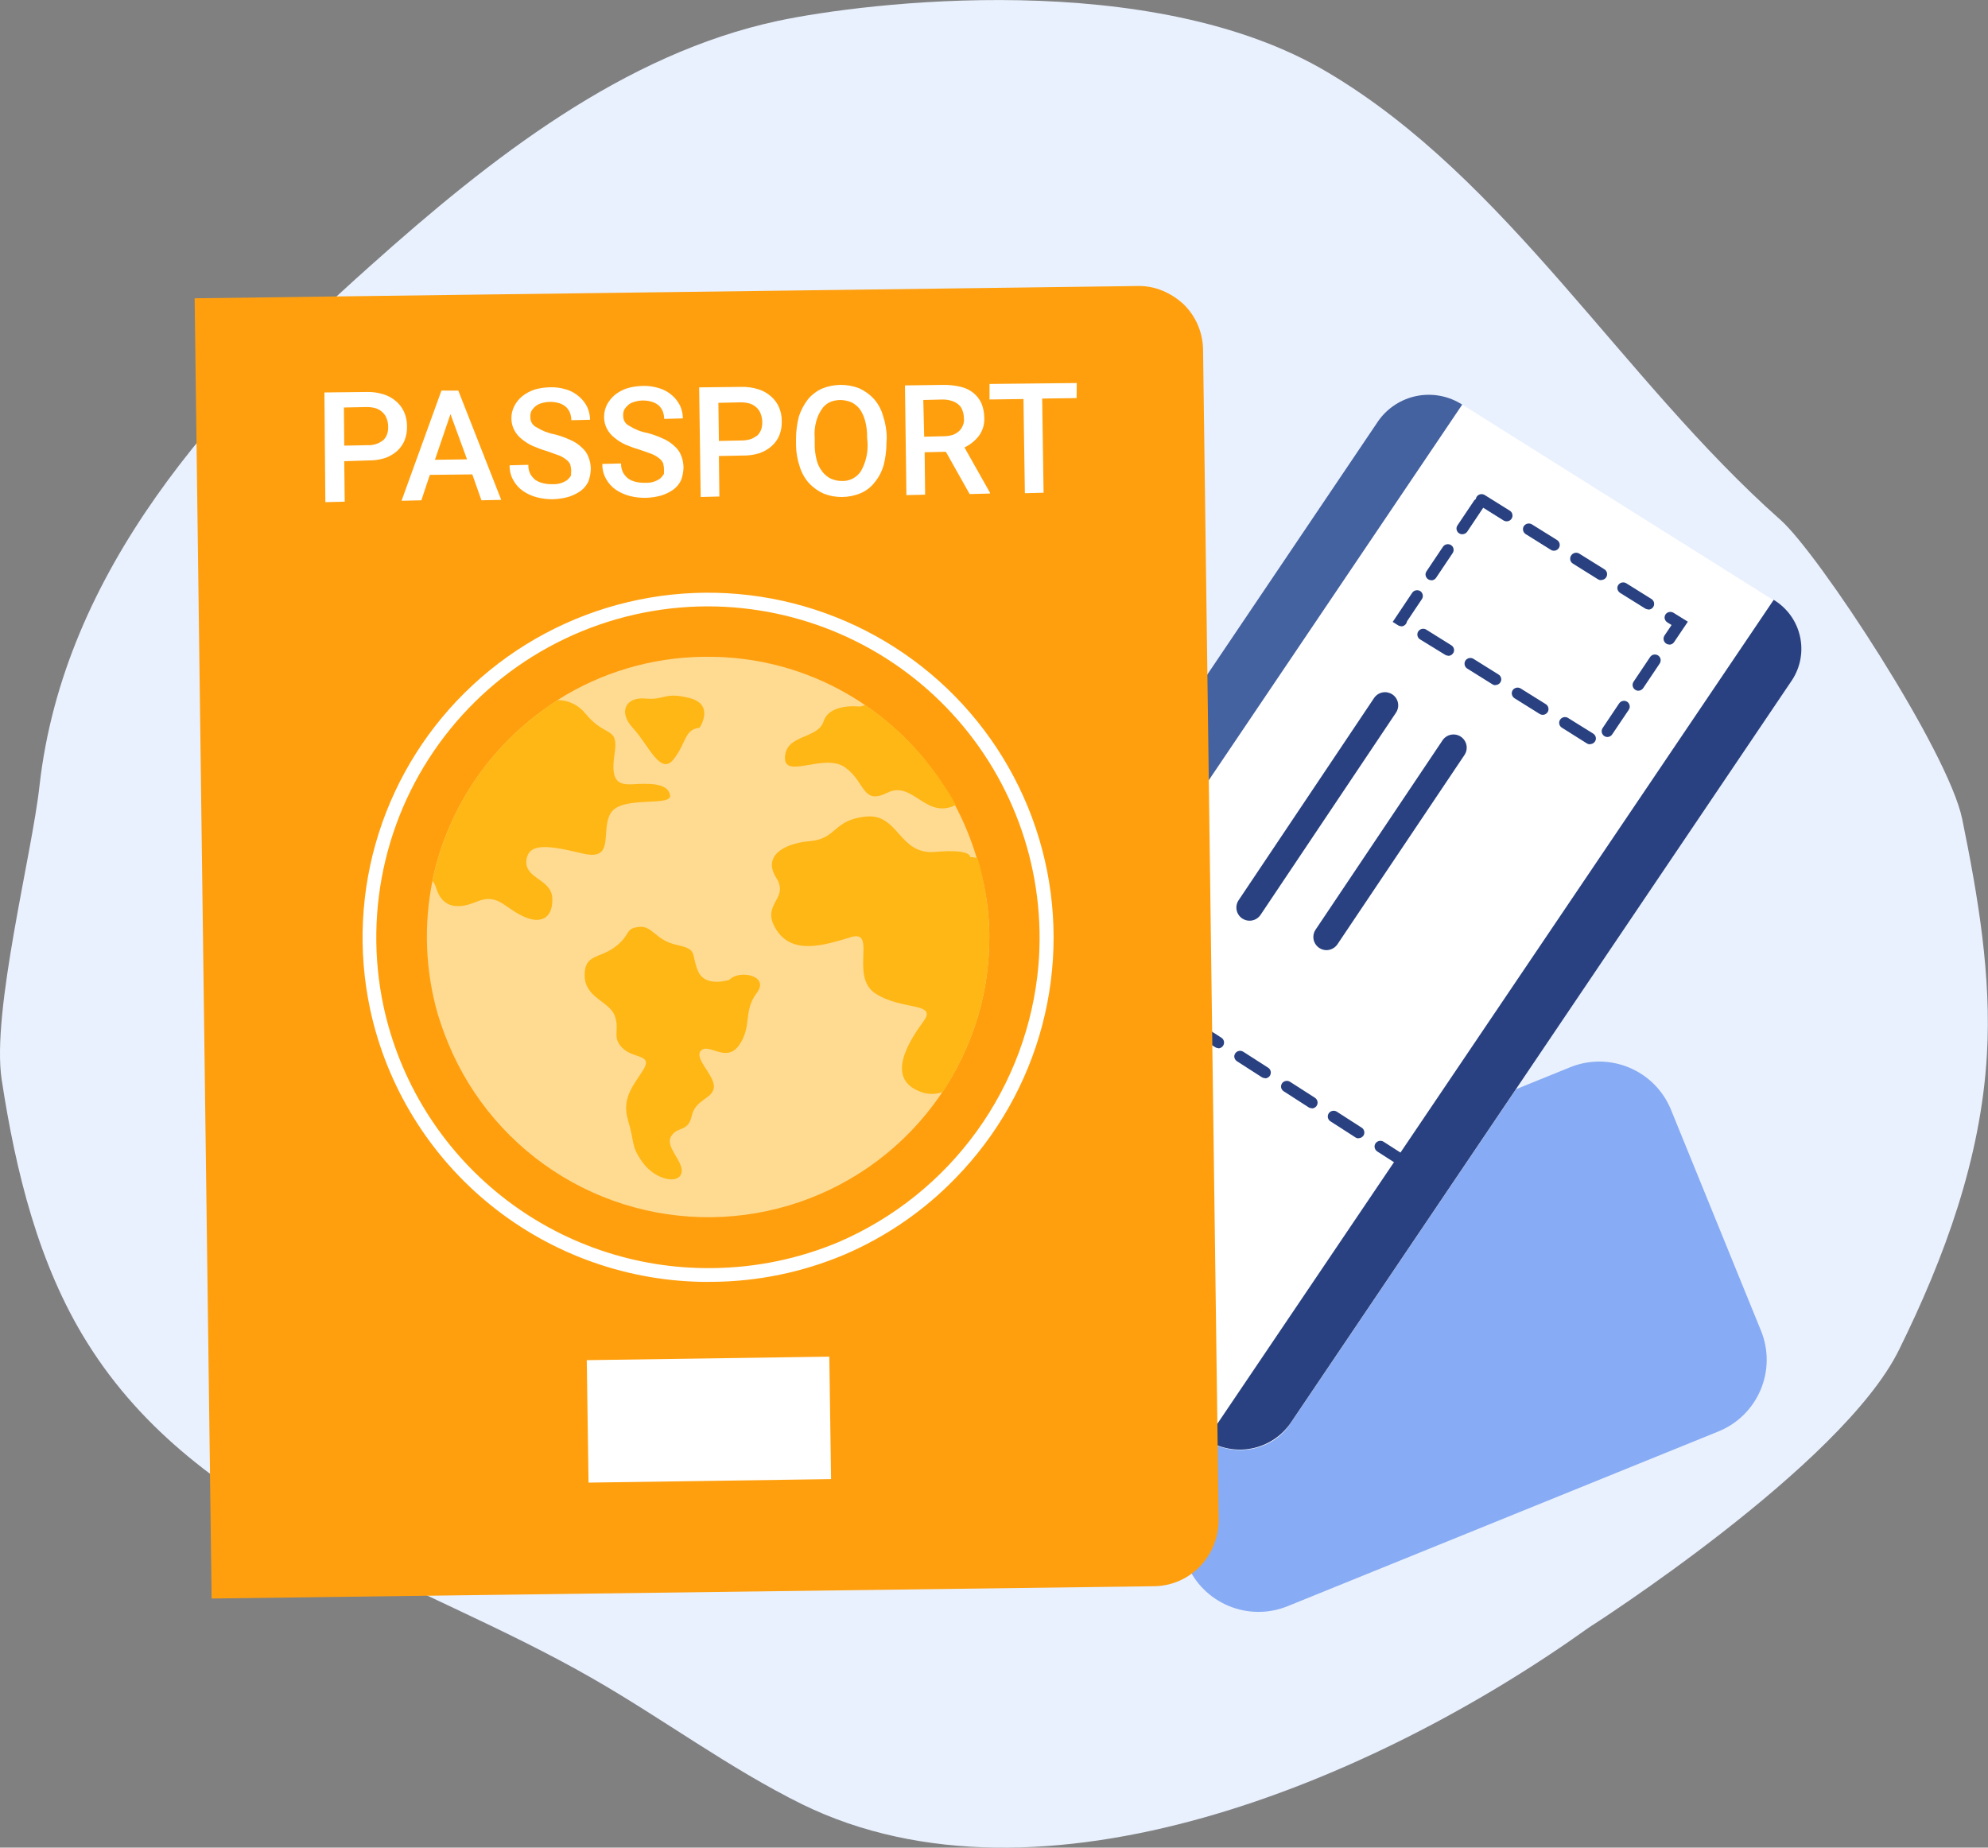 <svg width="85" height="79" viewBox="0 0 85 79" fill="none" xmlns="http://www.w3.org/2000/svg">
<rect x="0" y="0" width="85" height="79" fill="#808080" stroke="none"/>
<path d="M67.942 69.585C58.705 76.196 44.481 82.128 34.306 77.151C31.193 75.617 28.34 73.488 25.329 71.764C17.767 67.422 8.534 65.133 3.721 57.396C1.648 54.078 0.67 50.087 0.07 46.15C-0.367 43.243 1.368 36.532 1.688 33.605C2.724 24.368 9.268 17.218 15.812 11.385C20.994 6.746 26.664 2.306 33.268 0.891C37.019 0.095 49.249 -1.396 56.783 3.102C64.465 7.662 69.333 16.202 76.135 22.236C77.751 23.669 83.297 32.112 83.897 35.019C84.575 38.344 85.152 41.73 84.954 45.094C84.695 49.554 83.139 53.775 81.204 57.698C78.776 62.676 67.942 69.585 67.942 69.585Z" fill="#E9F1FE"/>
<path d="M75.294 56.899L71.446 47.451C70.757 45.76 68.826 44.947 67.132 45.634L48.713 53.106C47.019 53.793 46.204 55.721 46.893 57.411L50.741 66.859C51.429 68.55 53.361 69.364 55.055 68.676L73.473 61.205C75.167 60.517 75.982 58.59 75.294 56.899Z" fill="#87ABF4"/>
<path d="M51.585 61.586L38.275 53.221C37.992 53.05 37.747 52.825 37.553 52.558C37.36 52.29 37.223 51.987 37.15 51.665C37.077 51.344 37.07 51.011 37.13 50.687C37.189 50.362 37.313 50.054 37.495 49.779L58.939 17.989C59.332 17.436 59.923 17.056 60.591 16.927C61.258 16.799 61.949 16.933 62.52 17.3L75.831 25.665C76.114 25.836 76.359 26.062 76.552 26.329C76.746 26.597 76.882 26.901 76.955 27.222C77.028 27.544 77.034 27.877 76.975 28.201C76.916 28.525 76.791 28.834 76.609 29.11L55.156 60.893C54.408 62.021 52.797 62.344 51.585 61.586Z" fill="white"/>
<path d="M38.283 53.221C38 53.05 37.755 52.825 37.561 52.558C37.368 52.29 37.231 51.987 37.158 51.665C37.085 51.344 37.078 51.011 37.138 50.687C37.197 50.362 37.321 50.054 37.503 49.779L58.938 17.989C59.331 17.436 59.923 17.056 60.59 16.927C61.258 16.799 61.949 16.933 62.519 17.3" fill="#4461A0"/>
<path d="M75.837 25.648C76.119 25.818 76.364 26.044 76.558 26.311C76.751 26.579 76.888 26.883 76.96 27.204C77.033 27.526 77.04 27.859 76.98 28.183C76.921 28.508 76.796 28.817 76.614 29.092L55.161 60.875C54.768 61.427 54.177 61.806 53.511 61.934C52.846 62.062 52.156 61.929 51.586 61.564" fill="#294180"/>
<path d="M67.98 31.824C67.934 31.825 67.888 31.811 67.848 31.786L66.781 31.114C66.753 31.097 66.728 31.075 66.71 31.048C66.691 31.022 66.677 30.992 66.671 30.96C66.663 30.929 66.662 30.896 66.668 30.864C66.674 30.832 66.685 30.802 66.703 30.774C66.738 30.72 66.793 30.681 66.857 30.667C66.92 30.652 66.987 30.663 67.043 30.697L68.12 31.367C68.154 31.389 68.182 31.418 68.203 31.453C68.223 31.488 68.234 31.527 68.236 31.567C68.237 31.599 68.23 31.632 68.218 31.662C68.206 31.692 68.187 31.72 68.164 31.743C68.141 31.766 68.114 31.785 68.084 31.797C68.053 31.81 68.021 31.816 67.988 31.816L67.98 31.824ZM68.728 31.513C68.671 31.512 68.616 31.492 68.572 31.456C68.528 31.419 68.498 31.369 68.486 31.313C68.48 31.281 68.48 31.249 68.486 31.217C68.493 31.185 68.506 31.155 68.524 31.128L69.23 30.074C69.267 30.02 69.324 29.983 69.388 29.971C69.452 29.958 69.519 29.971 69.574 30.006C69.607 30.028 69.633 30.058 69.652 30.093C69.671 30.128 69.681 30.166 69.682 30.206C69.683 30.255 69.669 30.304 69.642 30.346L68.934 31.397C68.912 31.433 68.882 31.462 68.845 31.482C68.809 31.502 68.768 31.513 68.726 31.513H68.728ZM65.961 30.565C65.915 30.564 65.87 30.551 65.831 30.527L64.755 29.855C64.7 29.82 64.66 29.764 64.645 29.7C64.63 29.637 64.641 29.569 64.675 29.513C64.712 29.459 64.767 29.421 64.831 29.407C64.894 29.392 64.961 29.403 65.017 29.436L66.093 30.108C66.148 30.143 66.187 30.198 66.202 30.261C66.217 30.325 66.207 30.392 66.173 30.447C66.15 30.483 66.119 30.513 66.081 30.534C66.044 30.555 66.002 30.565 65.959 30.565H65.961ZM70.05 29.533C70.001 29.534 69.954 29.519 69.914 29.491C69.859 29.455 69.821 29.398 69.808 29.334C69.796 29.27 69.809 29.203 69.846 29.148L70.552 28.095C70.581 28.051 70.624 28.017 70.674 27.999C70.724 27.982 70.779 27.98 70.829 27.996C70.88 28.011 70.925 28.042 70.957 28.085C70.988 28.128 71.005 28.179 71.005 28.232C71.004 28.281 70.99 28.329 70.963 28.37L70.256 29.424C70.233 29.457 70.202 29.485 70.166 29.504C70.13 29.523 70.09 29.533 70.05 29.533ZM63.941 29.298C63.895 29.298 63.85 29.285 63.812 29.26L62.734 28.587C62.679 28.552 62.639 28.497 62.625 28.433C62.61 28.369 62.621 28.302 62.656 28.246C62.692 28.192 62.748 28.154 62.811 28.139C62.875 28.125 62.942 28.135 62.998 28.169L64.073 28.841C64.108 28.862 64.136 28.891 64.157 28.926C64.177 28.961 64.188 29 64.189 29.041C64.19 29.073 64.183 29.105 64.171 29.136C64.159 29.166 64.141 29.194 64.118 29.217C64.094 29.24 64.067 29.258 64.037 29.271C64.007 29.284 63.974 29.29 63.941 29.29V29.298ZM61.924 28.037C61.877 28.037 61.832 28.024 61.792 27.999L60.717 27.338C60.689 27.321 60.665 27.299 60.646 27.273C60.627 27.246 60.614 27.216 60.607 27.185C60.6 27.153 60.599 27.121 60.604 27.089C60.61 27.057 60.621 27.026 60.639 26.999C60.674 26.945 60.729 26.906 60.792 26.891C60.856 26.876 60.922 26.886 60.978 26.919L62.056 27.592C62.09 27.613 62.118 27.643 62.138 27.677C62.158 27.712 62.17 27.751 62.172 27.791C62.173 27.839 62.16 27.885 62.134 27.925C62.112 27.961 62.081 27.99 62.044 28.011C62.008 28.032 61.966 28.043 61.924 28.043V28.037ZM71.375 27.558C71.326 27.558 71.278 27.544 71.237 27.516C71.183 27.479 71.145 27.423 71.132 27.358C71.119 27.294 71.133 27.227 71.169 27.173L71.471 26.724L71.287 26.61C71.253 26.589 71.225 26.559 71.205 26.525C71.184 26.49 71.173 26.451 71.171 26.41C71.17 26.363 71.183 26.317 71.207 26.277C71.243 26.222 71.299 26.184 71.363 26.169C71.426 26.155 71.493 26.166 71.549 26.199L72.167 26.582L71.579 27.454C71.557 27.487 71.528 27.514 71.493 27.534C71.458 27.553 71.419 27.563 71.379 27.564L71.375 27.558ZM59.907 26.776C59.863 26.775 59.82 26.762 59.783 26.74L59.547 26.592L60.383 25.343C60.42 25.29 60.477 25.254 60.541 25.241C60.605 25.228 60.671 25.241 60.727 25.275C60.781 25.312 60.818 25.369 60.831 25.433C60.837 25.465 60.838 25.497 60.831 25.529C60.825 25.561 60.813 25.591 60.794 25.618L60.159 26.566C60.153 26.599 60.142 26.63 60.125 26.658C60.103 26.696 60.071 26.728 60.033 26.75C59.995 26.772 59.951 26.783 59.907 26.782V26.776ZM70.475 26.057C70.43 26.058 70.385 26.045 70.346 26.021L69.268 25.349C69.234 25.327 69.206 25.298 69.186 25.263C69.165 25.229 69.154 25.189 69.152 25.149C69.151 25.102 69.164 25.055 69.19 25.016C69.226 24.961 69.282 24.923 69.345 24.908C69.409 24.894 69.476 24.904 69.532 24.938L70.608 25.61C70.654 25.638 70.689 25.681 70.709 25.731C70.728 25.781 70.731 25.836 70.716 25.888C70.701 25.94 70.669 25.985 70.626 26.017C70.582 26.049 70.529 26.066 70.475 26.065V26.057ZM61.198 24.808C61.149 24.809 61.101 24.794 61.06 24.766C61.027 24.744 61 24.715 60.981 24.68C60.962 24.645 60.951 24.606 60.95 24.567C60.95 24.518 60.965 24.47 60.992 24.429L61.698 23.375C61.736 23.322 61.792 23.285 61.857 23.273C61.921 23.26 61.987 23.273 62.042 23.308C62.069 23.325 62.092 23.349 62.11 23.375C62.128 23.402 62.141 23.432 62.147 23.464C62.154 23.496 62.153 23.528 62.147 23.56C62.141 23.592 62.128 23.622 62.11 23.649L61.404 24.702C61.382 24.737 61.352 24.765 61.316 24.784C61.28 24.804 61.239 24.814 61.198 24.814V24.808ZM68.458 24.808C68.412 24.808 68.366 24.794 68.326 24.77L67.251 24.098C67.216 24.077 67.187 24.047 67.167 24.013C67.147 23.978 67.136 23.939 67.135 23.898C67.133 23.844 67.149 23.791 67.18 23.747C67.216 23.692 67.272 23.654 67.335 23.64C67.398 23.625 67.465 23.635 67.52 23.669L68.598 24.341C68.644 24.37 68.679 24.412 68.698 24.462C68.717 24.513 68.719 24.568 68.704 24.619C68.69 24.671 68.658 24.716 68.615 24.748C68.572 24.781 68.52 24.798 68.466 24.798L68.458 24.808ZM66.441 23.547C66.394 23.548 66.348 23.535 66.309 23.509L65.233 22.837C65.178 22.802 65.139 22.747 65.124 22.683C65.109 22.62 65.12 22.553 65.153 22.497C65.189 22.443 65.245 22.405 65.308 22.39C65.372 22.375 65.439 22.385 65.495 22.418L66.573 23.09C66.618 23.119 66.653 23.161 66.672 23.211C66.692 23.262 66.694 23.317 66.679 23.368C66.664 23.42 66.633 23.465 66.59 23.497C66.547 23.53 66.495 23.547 66.441 23.547ZM62.522 22.845C62.473 22.844 62.425 22.829 62.384 22.803C62.351 22.78 62.324 22.751 62.305 22.716C62.286 22.681 62.275 22.643 62.274 22.603C62.274 22.554 62.288 22.506 62.316 22.465L63.022 21.412C63.043 21.381 63.07 21.355 63.102 21.336C63.106 21.303 63.118 21.271 63.136 21.242C63.172 21.188 63.227 21.149 63.291 21.134C63.355 21.12 63.422 21.131 63.478 21.164L64.553 21.835C64.581 21.852 64.605 21.875 64.624 21.901C64.642 21.928 64.656 21.958 64.663 21.989C64.67 22.021 64.671 22.054 64.666 22.086C64.66 22.118 64.649 22.149 64.631 22.176C64.596 22.231 64.541 22.27 64.478 22.284C64.414 22.299 64.347 22.289 64.291 22.256L63.418 21.709L62.728 22.741C62.704 22.773 62.673 22.798 62.637 22.816C62.601 22.833 62.562 22.842 62.522 22.841V22.845Z" fill="#294180"/>
<path d="M53.427 39.367C53.316 39.367 53.207 39.334 53.115 39.273C53.053 39.232 53 39.179 52.959 39.117C52.917 39.056 52.889 38.987 52.874 38.914C52.86 38.842 52.86 38.767 52.874 38.694C52.889 38.621 52.918 38.552 52.959 38.491L58.757 29.836C58.842 29.716 58.97 29.633 59.115 29.606C59.26 29.579 59.409 29.61 59.532 29.691C59.654 29.773 59.74 29.899 59.771 30.043C59.801 30.187 59.774 30.337 59.695 30.461L53.897 39.117C53.845 39.194 53.775 39.257 53.693 39.301C53.611 39.344 53.52 39.367 53.427 39.367Z" fill="#294180"/>
<path d="M56.718 40.626C56.615 40.626 56.515 40.598 56.428 40.545C56.34 40.493 56.269 40.418 56.221 40.328C56.172 40.238 56.15 40.136 56.155 40.035C56.16 39.933 56.193 39.834 56.25 39.75L61.678 31.654C61.761 31.53 61.891 31.444 62.037 31.415C62.184 31.386 62.337 31.416 62.461 31.5C62.585 31.583 62.671 31.712 62.7 31.858C62.73 32.005 62.699 32.157 62.616 32.281L57.184 40.376C57.132 40.452 57.063 40.515 56.981 40.558C56.9 40.602 56.81 40.625 56.718 40.626Z" fill="#294180"/>
<path d="M61.028 50.555C60.981 50.556 60.934 50.542 60.894 50.516C60.867 50.498 60.843 50.475 60.825 50.449C60.806 50.422 60.793 50.392 60.786 50.36C60.779 50.329 60.779 50.296 60.785 50.264C60.791 50.232 60.803 50.202 60.821 50.174C60.857 50.12 60.913 50.082 60.977 50.069C61.04 50.055 61.107 50.066 61.162 50.1H61.174C61.218 50.13 61.25 50.173 61.268 50.223C61.285 50.273 61.286 50.327 61.27 50.377C61.255 50.428 61.223 50.472 61.181 50.503C61.139 50.534 61.087 50.551 61.034 50.551L61.028 50.555ZM60.087 49.957C60.039 49.957 59.992 49.943 59.953 49.917L58.885 49.233C58.85 49.21 58.822 49.179 58.802 49.142C58.782 49.105 58.771 49.065 58.771 49.023C58.771 48.975 58.785 48.929 58.811 48.889C58.848 48.836 58.904 48.798 58.967 48.784C59.031 48.77 59.097 48.782 59.153 48.815L60.221 49.502C60.276 49.537 60.315 49.593 60.329 49.657C60.342 49.721 60.331 49.788 60.297 49.843C60.273 49.877 60.242 49.905 60.206 49.924C60.169 49.943 60.128 49.952 60.087 49.951V49.957ZM58.087 48.672C58.04 48.672 57.993 48.658 57.953 48.632L56.886 47.945C56.858 47.928 56.834 47.905 56.816 47.879C56.797 47.852 56.784 47.822 56.777 47.79C56.77 47.758 56.77 47.726 56.776 47.694C56.782 47.662 56.794 47.631 56.812 47.604C56.848 47.55 56.904 47.513 56.968 47.499C57.032 47.485 57.098 47.497 57.154 47.53L58.221 48.217C58.249 48.234 58.273 48.257 58.291 48.284C58.31 48.31 58.323 48.341 58.329 48.372C58.336 48.404 58.337 48.437 58.331 48.469C58.325 48.501 58.313 48.531 58.295 48.558C58.272 48.592 58.24 48.619 58.204 48.638C58.167 48.657 58.127 48.666 58.085 48.666L58.087 48.672ZM56.088 47.385C56.041 47.385 55.994 47.372 55.954 47.347L54.886 46.66C54.852 46.639 54.824 46.609 54.804 46.575C54.785 46.54 54.774 46.501 54.772 46.461C54.772 46.413 54.785 46.367 54.81 46.327C54.847 46.273 54.903 46.235 54.967 46.221C55.032 46.207 55.098 46.219 55.154 46.253L56.222 46.938C56.277 46.974 56.315 47.029 56.33 47.093C56.338 47.129 56.338 47.167 56.329 47.203C56.321 47.239 56.305 47.273 56.281 47.301C56.258 47.33 56.229 47.353 56.195 47.369C56.162 47.385 56.125 47.393 56.088 47.393V47.385ZM54.089 46.1C54.041 46.099 53.995 46.086 53.955 46.062L52.887 45.375C52.853 45.353 52.825 45.324 52.806 45.289C52.786 45.255 52.775 45.216 52.773 45.176C52.773 45.128 52.787 45.082 52.813 45.042C52.849 44.988 52.905 44.95 52.969 44.936C53.033 44.922 53.099 44.934 53.155 44.968L54.222 45.653C54.278 45.688 54.316 45.744 54.33 45.808C54.338 45.844 54.338 45.882 54.329 45.917C54.321 45.953 54.304 45.987 54.281 46.016C54.258 46.044 54.228 46.067 54.195 46.083C54.162 46.099 54.125 46.108 54.089 46.108V46.1ZM52.089 44.815C52.041 44.815 51.995 44.801 51.955 44.775L50.888 44.09C50.854 44.069 50.825 44.039 50.806 44.005C50.786 43.97 50.775 43.931 50.773 43.891C50.774 43.844 50.788 43.798 50.813 43.759C50.85 43.705 50.906 43.667 50.969 43.653C51.033 43.639 51.1 43.651 51.155 43.685L52.223 44.37C52.268 44.399 52.302 44.441 52.321 44.491C52.339 44.541 52.341 44.596 52.326 44.647C52.311 44.698 52.28 44.743 52.237 44.775C52.194 44.807 52.142 44.824 52.089 44.825V44.815ZM50.09 43.529C50.043 43.529 49.997 43.515 49.958 43.49L48.89 42.805C48.856 42.784 48.828 42.754 48.808 42.719C48.788 42.685 48.777 42.646 48.776 42.606C48.775 42.558 48.789 42.512 48.814 42.472C48.851 42.418 48.907 42.381 48.97 42.367C49.034 42.353 49.1 42.364 49.156 42.398L50.226 43.084C50.281 43.12 50.319 43.176 50.333 43.24C50.347 43.304 50.335 43.371 50.3 43.426C50.274 43.46 50.24 43.487 50.201 43.504C50.161 43.522 50.118 43.528 50.076 43.523L50.09 43.529ZM48.09 42.244C48.043 42.244 47.996 42.23 47.956 42.205L46.873 41.506C46.845 41.489 46.822 41.466 46.803 41.439C46.784 41.413 46.771 41.383 46.764 41.351C46.758 41.319 46.757 41.286 46.763 41.254C46.769 41.222 46.781 41.192 46.799 41.165C46.835 41.111 46.891 41.074 46.955 41.06C47.019 41.046 47.085 41.057 47.141 41.091L48.208 41.778C48.236 41.794 48.26 41.817 48.278 41.843C48.297 41.87 48.31 41.9 48.316 41.931C48.324 41.967 48.324 42.005 48.316 42.041C48.307 42.077 48.291 42.111 48.268 42.14C48.245 42.169 48.215 42.192 48.182 42.208C48.148 42.224 48.111 42.232 48.074 42.232L48.09 42.244ZM46.091 40.957C46.044 40.958 45.997 40.945 45.957 40.919L44.889 40.233C44.862 40.215 44.838 40.193 44.82 40.166C44.801 40.14 44.788 40.109 44.781 40.078C44.774 40.046 44.774 40.013 44.779 39.981C44.785 39.949 44.798 39.919 44.815 39.892C44.852 39.838 44.908 39.8 44.971 39.786C45.035 39.772 45.102 39.784 45.157 39.818L46.225 40.502C46.27 40.531 46.304 40.574 46.322 40.624C46.341 40.674 46.343 40.728 46.328 40.78C46.313 40.831 46.282 40.876 46.239 40.908C46.196 40.94 46.144 40.957 46.091 40.957Z" fill="#294180"/>
<path d="M8.322 12.754L48.654 12.229C49.014 12.223 49.371 12.291 49.704 12.428C50.039 12.568 50.346 12.766 50.611 13.013C51.132 13.523 51.429 14.218 51.439 14.947L52.105 64.965C52.109 65.714 51.823 66.436 51.305 66.978C51.046 67.246 50.736 67.459 50.392 67.605C50.048 67.75 49.679 67.825 49.306 67.824L9.048 68.349L8.322 12.754Z" fill="#FF9F0E"/>
<path d="M14.719 19.719L14.739 21.451L13.911 21.471L13.871 16.78L15.671 16.76C15.917 16.752 16.163 16.786 16.398 16.86C16.598 16.921 16.782 17.024 16.938 17.161C17.086 17.288 17.203 17.446 17.282 17.624C17.363 17.813 17.404 18.017 17.402 18.223C17.409 18.427 17.375 18.63 17.302 18.821C17.23 18.998 17.119 19.156 16.978 19.284C16.825 19.418 16.647 19.521 16.454 19.587C16.219 19.66 15.974 19.693 15.729 19.687L14.719 19.719ZM14.719 19.055L15.707 19.035C15.956 19.049 16.202 18.971 16.396 18.813C16.468 18.739 16.523 18.649 16.556 18.552C16.589 18.447 16.603 18.338 16.596 18.229C16.596 18.119 16.575 18.01 16.536 17.907C16.503 17.809 16.447 17.72 16.374 17.646C16.294 17.566 16.198 17.504 16.092 17.464C15.963 17.424 15.828 17.404 15.693 17.404L14.705 17.424L14.719 19.055Z" fill="white"/>
<path d="M20.195 20.284L18.378 20.304L18.016 21.392L17.168 21.412L18.875 16.7H19.595L21.431 21.372L20.585 21.392L20.195 20.284ZM18.596 19.66L19.969 19.64L19.261 17.706L18.596 19.66Z" fill="white"/>
<path d="M24.423 20.122C24.419 20.034 24.406 19.947 24.383 19.861C24.346 19.782 24.291 19.714 24.221 19.662C24.129 19.587 24.028 19.526 23.919 19.48C23.757 19.42 23.575 19.36 23.413 19.298C23.202 19.237 22.995 19.162 22.793 19.075C22.619 18.998 22.456 18.896 22.309 18.774C22.176 18.67 22.066 18.54 21.988 18.39C21.907 18.235 21.865 18.063 21.866 17.888C21.864 17.706 21.906 17.527 21.988 17.365C22.072 17.202 22.188 17.058 22.329 16.942C22.486 16.817 22.664 16.721 22.855 16.658C23.072 16.596 23.296 16.562 23.521 16.559C23.76 16.551 23.999 16.585 24.227 16.658C24.426 16.72 24.609 16.823 24.765 16.962C24.908 17.085 25.025 17.236 25.109 17.405C25.186 17.575 25.227 17.76 25.229 17.948L24.429 17.967C24.428 17.858 24.408 17.749 24.369 17.646C24.331 17.556 24.276 17.474 24.207 17.405C24.125 17.332 24.029 17.277 23.925 17.243C23.796 17.203 23.661 17.183 23.525 17.183C23.395 17.184 23.265 17.204 23.141 17.243C23.044 17.269 22.954 17.318 22.879 17.385C22.814 17.442 22.76 17.509 22.717 17.584C22.683 17.667 22.669 17.757 22.677 17.846C22.675 17.934 22.699 18.021 22.745 18.096C22.792 18.171 22.859 18.231 22.939 18.269C23.173 18.417 23.434 18.52 23.707 18.57C23.943 18.63 24.172 18.712 24.393 18.814C24.573 18.89 24.737 19 24.877 19.137C25.003 19.244 25.1 19.381 25.159 19.536C25.223 19.697 25.258 19.868 25.261 20.041C25.256 20.226 25.221 20.409 25.159 20.584C25.085 20.741 24.975 20.878 24.837 20.983C24.677 21.097 24.499 21.185 24.311 21.244C24.087 21.307 23.857 21.341 23.625 21.346C23.401 21.348 23.177 21.32 22.959 21.264C22.751 21.211 22.553 21.123 22.375 21.003C22.199 20.884 22.053 20.726 21.952 20.54C21.839 20.344 21.783 20.121 21.79 19.895L22.589 19.875C22.585 20.007 22.612 20.139 22.669 20.258C22.726 20.359 22.801 20.447 22.891 20.52C22.989 20.586 23.098 20.634 23.213 20.659C23.344 20.693 23.478 20.707 23.613 20.701C23.843 20.717 24.071 20.653 24.259 20.52C24.323 20.462 24.378 20.395 24.421 20.32C24.403 20.304 24.423 20.202 24.423 20.122Z" fill="white"/>
<path d="M28.392 20.063C28.388 19.974 28.375 19.887 28.352 19.802C28.315 19.723 28.259 19.654 28.19 19.602C28.099 19.527 27.997 19.466 27.888 19.42C27.726 19.36 27.564 19.299 27.382 19.239C27.169 19.177 26.96 19.103 26.756 19.017C26.581 18.94 26.418 18.839 26.272 18.716C26.139 18.613 26.029 18.482 25.95 18.333C25.87 18.177 25.828 18.005 25.828 17.83C25.828 17.648 25.869 17.468 25.95 17.305C26.036 17.143 26.152 17 26.292 16.882C26.449 16.758 26.627 16.662 26.818 16.601C27.035 16.538 27.259 16.505 27.484 16.501C27.723 16.494 27.962 16.527 28.19 16.601C28.391 16.661 28.576 16.764 28.733 16.902C28.876 17.026 28.992 17.177 29.077 17.345C29.155 17.516 29.196 17.702 29.197 17.89L28.398 17.91C28.397 17.8 28.377 17.691 28.338 17.588C28.3 17.498 28.245 17.415 28.176 17.345C28.093 17.273 27.998 17.219 27.894 17.186C27.765 17.145 27.63 17.124 27.494 17.124C27.363 17.125 27.234 17.145 27.11 17.186C27.013 17.211 26.924 17.259 26.848 17.325C26.784 17.383 26.729 17.45 26.686 17.525C26.652 17.607 26.638 17.697 26.646 17.786C26.644 17.874 26.667 17.962 26.714 18.037C26.76 18.112 26.828 18.172 26.908 18.209C27.142 18.359 27.403 18.462 27.676 18.512C27.91 18.573 28.139 18.655 28.358 18.758C28.537 18.835 28.701 18.944 28.841 19.079C28.968 19.186 29.065 19.324 29.123 19.478C29.188 19.638 29.222 19.809 29.225 19.981C29.221 20.167 29.186 20.351 29.123 20.526C29.05 20.683 28.94 20.82 28.802 20.925C28.641 21.04 28.464 21.128 28.276 21.186C28.052 21.249 27.822 21.282 27.59 21.286C27.365 21.289 27.142 21.262 26.924 21.206C26.716 21.152 26.518 21.064 26.338 20.945C26.163 20.826 26.019 20.667 25.916 20.482C25.804 20.286 25.748 20.063 25.755 19.837L26.554 19.817C26.55 19.949 26.579 20.08 26.636 20.199C26.692 20.3 26.768 20.39 26.858 20.462C26.956 20.529 27.065 20.576 27.18 20.602C27.311 20.634 27.445 20.648 27.58 20.642C27.809 20.658 28.038 20.594 28.226 20.462C28.29 20.404 28.344 20.337 28.388 20.262L28.392 20.063Z" fill="white"/>
<path d="M30.738 19.498L30.758 21.23L29.959 21.25L29.893 16.563L31.692 16.543C31.938 16.535 32.183 16.569 32.418 16.643C32.619 16.703 32.804 16.807 32.962 16.946C33.11 17.073 33.227 17.231 33.306 17.409C33.387 17.598 33.428 17.802 33.425 18.008C33.432 18.212 33.398 18.415 33.325 18.606C33.252 18.786 33.137 18.947 32.992 19.075C32.838 19.21 32.659 19.313 32.466 19.379C32.231 19.451 31.986 19.484 31.74 19.478L30.738 19.498ZM30.738 18.854L31.708 18.834C31.844 18.834 31.979 18.814 32.108 18.774C32.208 18.732 32.303 18.677 32.39 18.612C32.461 18.537 32.517 18.448 32.552 18.351C32.612 18.139 32.605 17.914 32.53 17.706C32.496 17.609 32.441 17.52 32.37 17.445C32.288 17.366 32.192 17.305 32.086 17.263C31.957 17.223 31.822 17.203 31.686 17.203L30.716 17.224L30.738 18.854Z" fill="white"/>
<path d="M37.902 18.936C37.902 19.261 37.861 19.586 37.78 19.901C37.701 20.166 37.571 20.412 37.396 20.626C37.239 20.829 37.033 20.988 36.796 21.089C36.547 21.193 36.279 21.248 36.009 21.25C35.74 21.255 35.473 21.206 35.223 21.108C34.987 21.004 34.774 20.853 34.597 20.666C34.414 20.463 34.277 20.222 34.197 19.961C34.092 19.657 34.038 19.337 34.035 19.015V18.774C34.035 18.448 34.076 18.124 34.157 17.808C34.243 17.547 34.373 17.301 34.539 17.082C34.701 16.884 34.907 16.726 35.139 16.619C35.389 16.515 35.656 16.461 35.927 16.457C36.2 16.454 36.471 16.502 36.726 16.599C36.962 16.704 37.175 16.854 37.352 17.042C37.539 17.249 37.676 17.497 37.752 17.766C37.858 18.078 37.913 18.405 37.914 18.734L37.902 18.936ZM37.074 18.694C37.079 18.463 37.052 18.232 36.994 18.008C36.948 17.829 36.873 17.659 36.772 17.505C36.675 17.378 36.551 17.275 36.408 17.203C36.255 17.139 36.091 17.105 35.925 17.102C35.765 17.104 35.607 17.139 35.461 17.203C35.319 17.278 35.2 17.389 35.117 17.525C35.015 17.679 34.94 17.85 34.895 18.03C34.834 18.259 34.814 18.497 34.835 18.734V18.975C34.831 19.206 34.858 19.436 34.915 19.66C34.958 19.843 35.041 20.015 35.157 20.163C35.254 20.29 35.378 20.394 35.521 20.466C35.667 20.53 35.825 20.564 35.985 20.566C36.148 20.574 36.31 20.54 36.456 20.465C36.601 20.391 36.724 20.28 36.812 20.143C37.017 19.778 37.115 19.363 37.094 18.945L37.074 18.694Z" fill="white"/>
<path d="M40.443 19.317L39.535 19.337L39.555 21.151L38.755 21.17L38.693 16.479L40.349 16.457C40.593 16.455 40.837 16.482 41.075 16.539C41.273 16.584 41.459 16.673 41.618 16.8C41.766 16.92 41.883 17.071 41.962 17.243C42.04 17.433 42.082 17.637 42.084 17.842C42.103 18.121 42.024 18.398 41.862 18.626C41.697 18.842 41.483 19.015 41.237 19.131L42.326 21.063V21.103L41.459 21.125L40.443 19.317ZM39.515 18.672L40.363 18.652C40.493 18.652 40.623 18.631 40.747 18.592C40.843 18.555 40.932 18.5 41.009 18.431C41.08 18.364 41.135 18.281 41.169 18.189C41.214 18.089 41.229 17.977 41.211 17.868C41.212 17.757 41.191 17.647 41.149 17.545C41.119 17.451 41.064 17.367 40.989 17.303C40.906 17.231 40.809 17.177 40.705 17.144C40.576 17.101 40.441 17.081 40.305 17.082L39.477 17.102L39.515 18.672Z" fill="white"/>
<path d="M46.032 17.021L44.56 17.041L44.62 21.068L43.82 21.088L43.76 17.061L42.309 17.081V16.417L46.039 16.377L46.032 17.021Z" fill="white"/>
<path d="M30.282 54.812C26.897 54.813 23.614 53.654 20.983 51.53C18.351 49.406 16.529 46.444 15.823 43.14C15.294 40.65 15.421 38.065 16.19 35.638C16.959 33.211 18.345 31.024 20.213 29.291C22.081 27.557 24.366 26.335 26.847 25.745C29.328 25.154 31.92 25.215 34.371 25.921C36.824 26.627 39.051 27.955 40.836 29.776C42.621 31.598 43.903 33.849 44.556 36.312C45.21 38.775 45.212 41.364 44.564 43.829C43.916 46.293 42.638 48.547 40.857 50.372C39.511 51.763 37.9 52.873 36.12 53.638C34.329 54.396 32.406 54.794 30.46 54.809H30.282V54.812ZM30.26 25.927C28.149 25.929 26.065 26.401 24.16 27.309C22.255 28.217 20.577 29.538 19.249 31.175C17.92 32.813 16.975 34.725 16.482 36.774C15.988 38.823 15.959 40.955 16.396 43.016C17.082 46.216 18.856 49.081 21.418 51.123C23.979 53.165 27.17 54.26 30.448 54.221C32.316 54.205 34.162 53.823 35.882 53.097C38.237 52.076 40.272 50.439 41.771 48.359C43.27 46.279 44.178 43.833 44.4 41.28C44.564 39.327 44.321 37.361 43.684 35.506C43.048 33.651 42.033 31.948 40.703 30.505C39.374 29.062 37.759 27.91 35.96 27.122C34.161 26.334 32.218 25.927 30.254 25.927H30.26Z" fill="white"/>
<path d="M42.299 39.909C42.306 40.63 42.251 41.35 42.137 42.062C41.705 44.589 40.474 46.912 38.623 48.69C36.773 50.468 34.4 51.608 31.854 51.942C29.307 52.277 26.72 51.789 24.471 50.55C22.223 49.31 20.431 47.385 19.358 45.055C19.105 44.5 18.889 43.928 18.712 43.343C18.186 41.495 18.11 39.548 18.49 37.664V37.644C19.093 34.77 20.729 32.215 23.089 30.461C23.331 30.279 23.593 30.097 23.835 29.936C25.705 28.748 27.872 28.106 30.089 28.084C30.393 28.084 30.689 28.084 30.998 28.104C33.137 28.228 35.202 28.931 36.971 30.137C37.837 30.725 38.623 31.423 39.31 32.213C39.668 32.627 39.999 33.064 40.3 33.522C40.48 33.803 40.662 34.104 40.824 34.408C41.218 35.145 41.536 35.92 41.771 36.722C42.105 37.752 42.283 38.827 42.299 39.909Z" fill="#FFDB92"/>
<path d="M26.116 34.761C25.652 35.527 26.338 36.836 24.906 36.493C23.475 36.15 22.587 36.01 22.507 36.794C22.427 37.578 23.597 37.58 23.617 38.426C23.637 39.272 23.113 39.554 22.305 39.151C21.497 38.748 21.257 38.185 20.348 38.566C19.438 38.947 18.876 38.708 18.654 37.983C18.621 37.867 18.566 37.757 18.492 37.66V37.64C19.095 34.766 20.731 32.21 23.091 30.456C23.333 30.275 23.595 30.093 23.837 29.932C24.071 29.933 24.302 29.987 24.512 30.091C24.722 30.195 24.905 30.345 25.048 30.53C25.894 31.558 26.46 31.033 26.278 32.222C26.096 33.412 26.42 33.571 27.078 33.531C27.735 33.492 28.551 33.47 28.651 33.994C28.751 34.519 26.592 33.996 26.116 34.761Z" fill="#FFB715"/>
<path d="M31.191 41.891C31.191 41.891 30.143 42.252 29.839 41.508C29.535 40.763 29.859 40.602 28.931 40.4C28.004 40.199 27.904 39.554 27.298 39.634C26.692 39.714 26.994 39.957 26.308 40.48C25.622 41.003 24.977 40.783 24.997 41.729C25.017 42.675 26.066 42.816 26.288 43.441C26.51 44.066 26.148 44.347 26.612 44.81C27.076 45.273 27.904 45.071 27.52 45.716C27.136 46.36 26.55 46.913 26.854 47.911C27.158 48.909 26.954 48.978 27.48 49.707C28.006 50.435 28.991 50.653 29.133 50.17C29.275 49.687 28.427 49.062 28.689 48.599C28.951 48.136 29.415 48.438 29.577 47.713C29.739 46.989 30.485 46.989 30.525 46.484C30.565 45.979 29.637 45.237 29.981 44.914C30.325 44.59 31.071 45.478 31.614 44.672C32.158 43.866 31.776 43.243 32.342 42.477C32.956 41.705 31.59 41.448 31.191 41.891Z" fill="#FFB715"/>
<path d="M42.3 39.909C42.306 40.63 42.252 41.35 42.138 42.062C41.853 43.716 41.228 45.293 40.302 46.693C39.988 46.808 39.642 46.801 39.333 46.673C37.819 46.091 38.909 44.459 39.495 43.654C40.08 42.85 38.567 43.211 37.437 42.485C36.308 41.759 37.517 39.727 36.388 40.069C35.258 40.41 33.886 40.855 33.189 39.747C32.491 38.64 33.774 38.458 33.189 37.532C32.603 36.606 33.492 36.062 34.642 35.962C35.792 35.862 35.61 35.056 37.023 34.914C38.437 34.773 38.423 36.565 39.989 36.425C41.554 36.285 41.482 36.646 41.482 36.646C41.592 36.645 41.702 36.665 41.804 36.706C42.106 37.748 42.273 38.825 42.3 39.909Z" fill="#FFB715"/>
<path d="M40.866 34.42C39.574 35.064 39.03 33.352 37.941 33.895C36.851 34.438 37.013 33.432 36.125 32.807C35.237 32.183 33.502 33.352 33.562 32.364C33.622 31.377 34.962 31.62 35.218 30.834C35.474 30.048 36.771 30.211 36.771 30.211C36.851 30.191 36.931 30.169 36.993 30.149C37.86 30.737 38.646 31.434 39.332 32.225C39.691 32.639 40.021 33.076 40.322 33.534C40.523 33.817 40.704 34.113 40.866 34.42Z" fill="#FFB715"/>
<path d="M29.912 31.117C29.912 31.117 30.577 30.13 29.488 29.848C28.398 29.567 28.438 29.948 27.59 29.868C26.743 29.788 26.421 30.453 27.067 31.137C27.712 31.822 28.236 33.191 28.802 32.466C29.368 31.742 29.246 31.197 29.912 31.117Z" fill="#FFB715"/>
<path d="M35.458 58.007L25.088 58.157L25.164 63.393L35.534 63.243L35.458 58.007Z" fill="white"/>
</svg>
